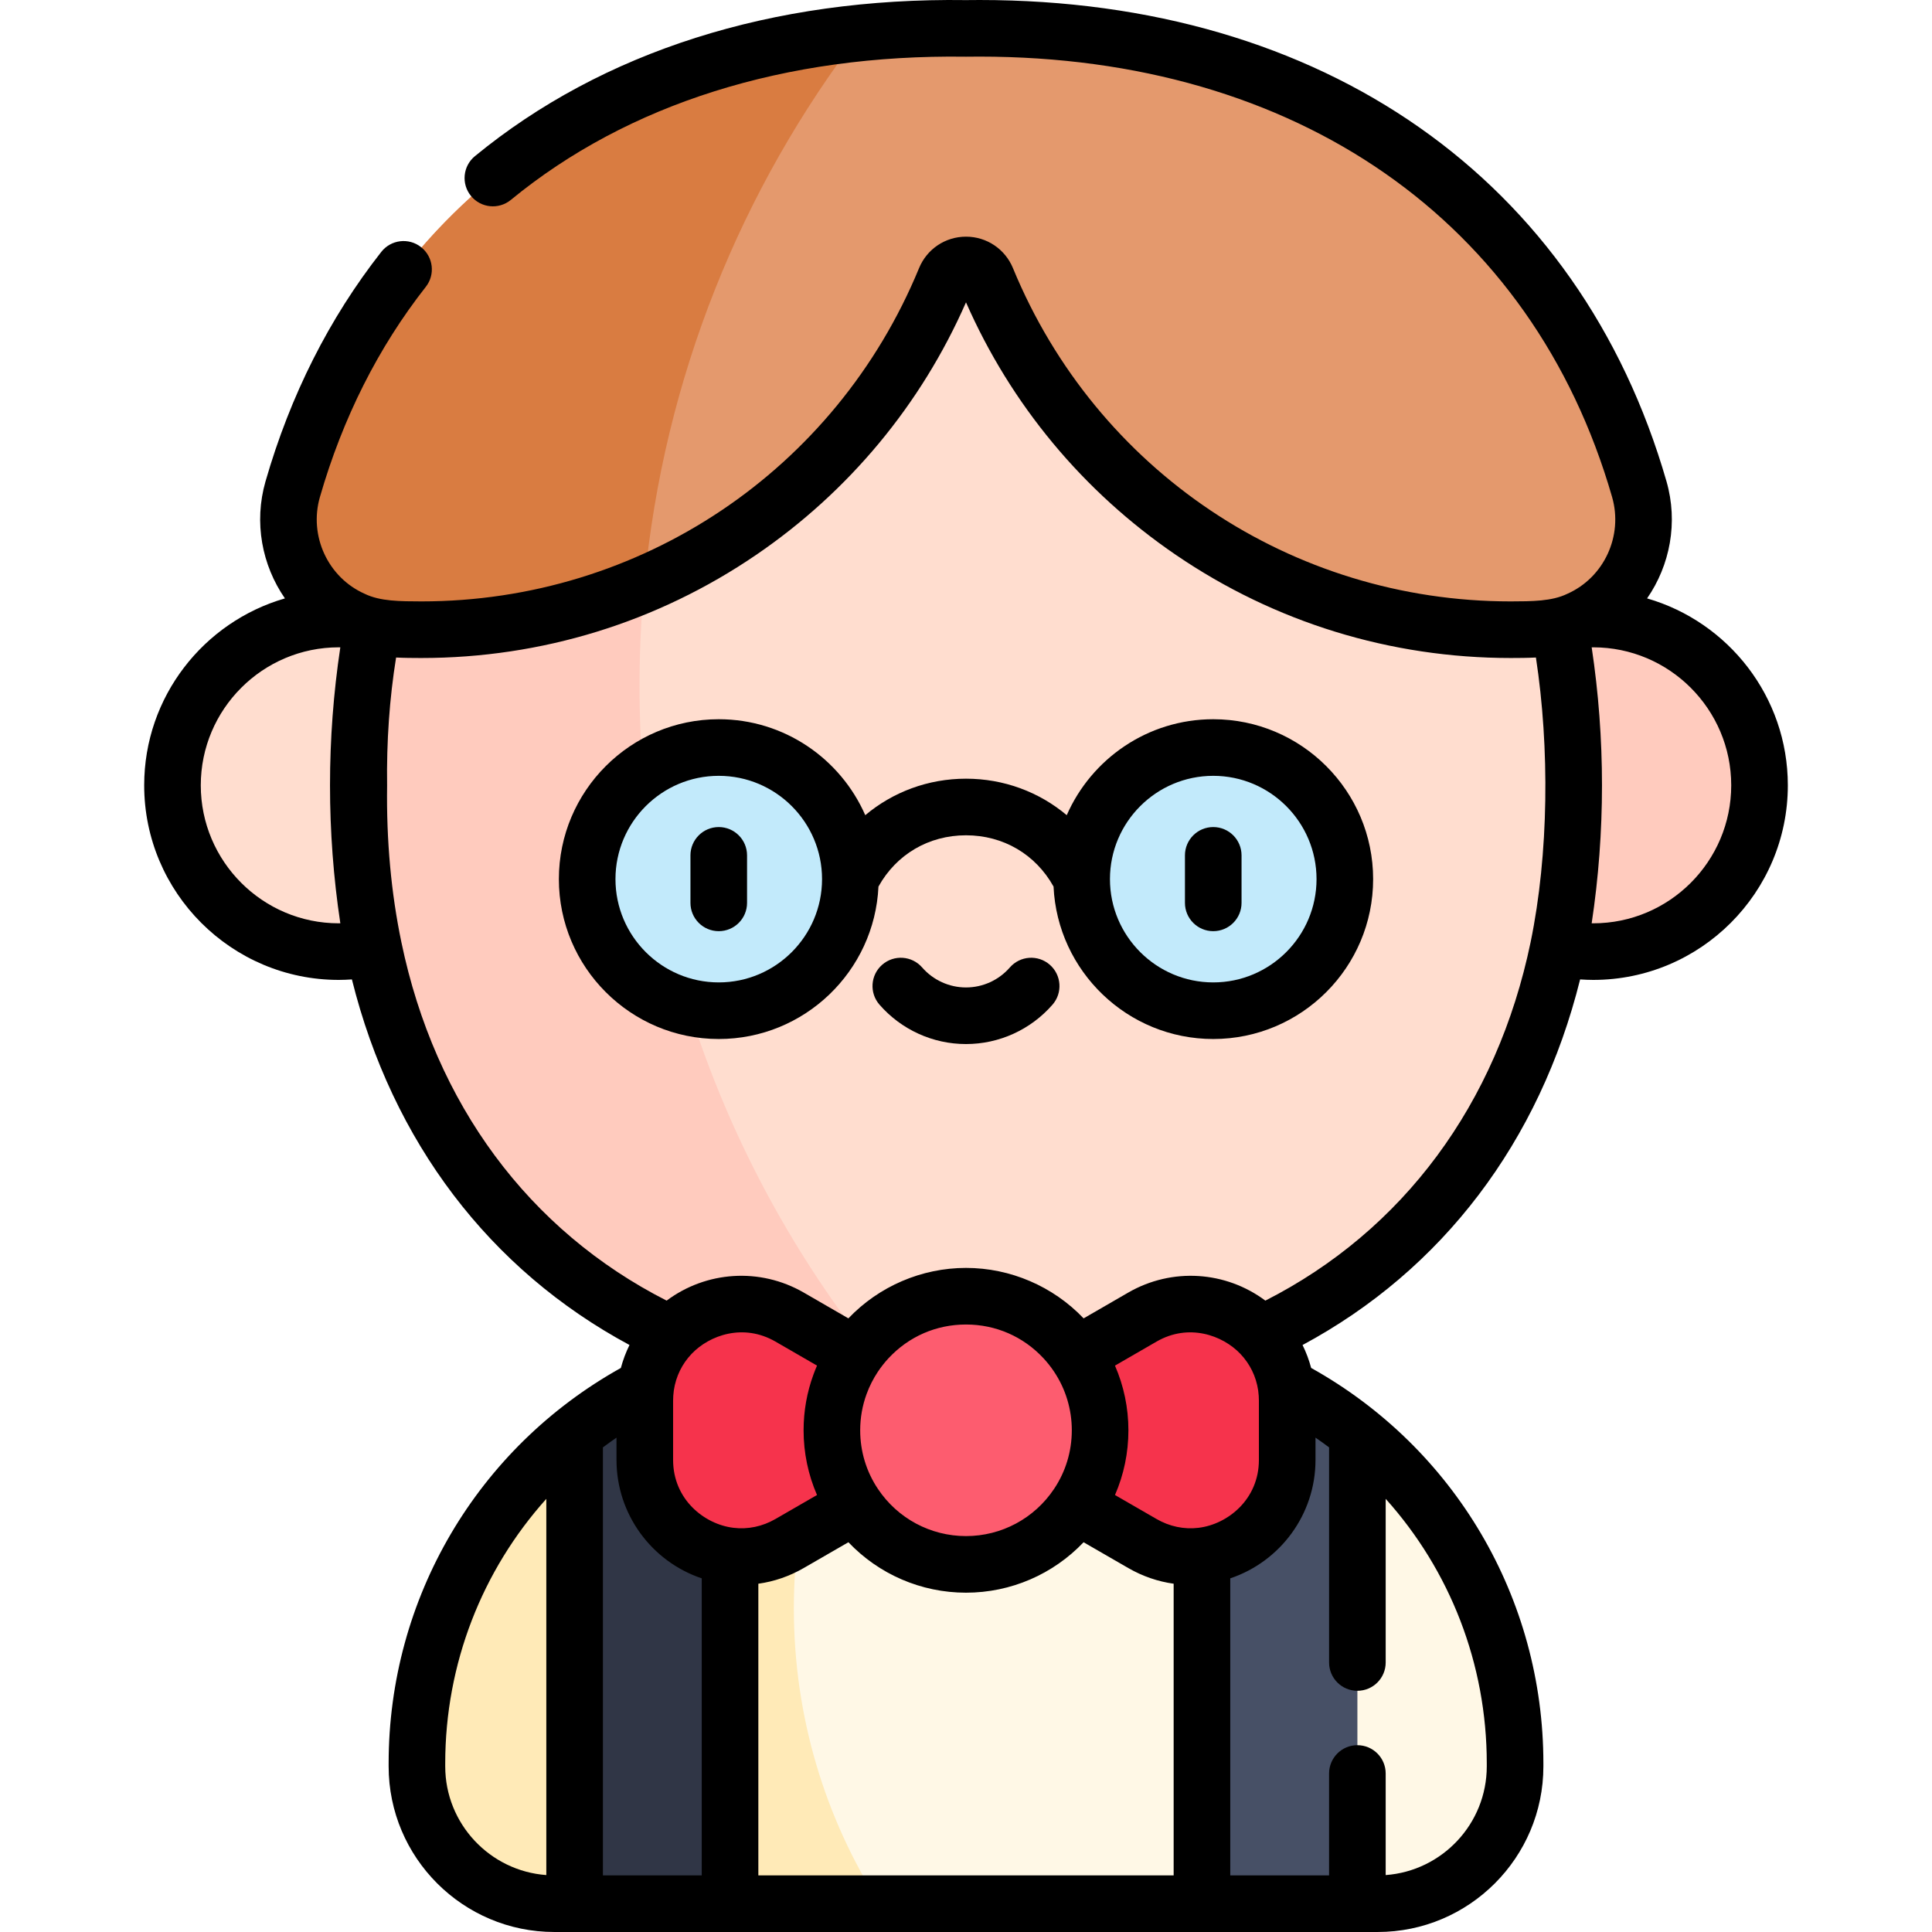 <svg id="Capa_1" enable-background="new 0 0 511.997 511.997" height="512" viewBox="0 0 511.997 511.997" width="512" xmlns="http://www.w3.org/2000/svg"><g><g><g><path d="m365.102 504.497h-218.207c-20.105 0-36.404-16.299-36.404-36.404v-.789c0-62.109 50.349-112.458 112.458-112.458h66.1c62.109 0 112.458 50.349 112.458 112.458v.789c-.001 20.105-16.3 36.404-36.405 36.404z" fill="#fff8e6"/><path d="m210.377 426.248c0-25.938 6.772-50.291 18.631-71.402h-6.059c-62.109 0-112.458 50.349-112.458 112.458v.789c0 20.105 16.299 36.404 36.404 36.404h86.203c-14.385-22.618-22.721-49.459-22.721-78.249z" fill="#ffeab7"/></g><path d="m152.275 504.497h41.189v-145.7c-15.264 4.154-29.237 11.436-41.189 21.118z" fill="#303646"/><path d="m318.533 504.497h41.189v-124.583c-11.952-9.682-25.925-16.964-41.189-21.118z" fill="#475066"/><circle cx="89.779" cy="208.115" fill="#ffddcf" r="44.069"/><circle cx="422.217" cy="208.115" fill="#ffcbbe" r="44.069"/><g><path d="m416.909 208.115c1.386 98.41-62.501 162.296-160.911 160.911-98.41 1.385-162.296-62.502-160.911-160.911-1.386-98.41 62.501-162.299 160.911-160.91 98.41-1.386 162.297 62.499 160.911 160.91z" fill="#ffddcf"/><path d="m169.478 181.707c0-45.709 10.784-88.894 29.919-127.176-65.538 19.341-105.407 75.626-104.309 153.584-1.306 92.751 55.376 154.825 144.29 160.498-43.535-50.024-69.9-115.384-69.9-186.906z" fill="#ffcbbe"/></g><g><path d="m255.998 7.522c-90.859-1.281-156.331 45.43-178.431 122.122-5.181 17.98 7.67 36.084 26.357 37.037 2.565.131 5.148.197 7.745.197 62.66 0 116.349-38.404 138.817-92.958 2.03-4.929 8.994-4.929 11.024 0 22.468 54.554 76.157 92.958 138.817 92.958 2.598 0 5.18-.066 7.745-.197 18.688-.953 31.539-19.057 26.357-37.037-22.1-76.691-87.571-123.401-178.431-122.122z" fill="#e4996d"/><path d="m228.034 8.712c-76.261 7.755-130.705 52.355-150.467 120.932-5.181 17.98 7.67 36.084 26.357 37.037 2.565.131 5.148.197 7.745.197 20.983 0 40.95-4.325 59.085-12.102 5.126-54.647 25.686-104.798 57.28-146.064z" fill="#d97c41"/></g><circle cx="190.476" cy="232.973" fill="#c2eafb" r="34.872"/><circle cx="321.52" cy="232.973" fill="#c2eafb" r="34.872"/><path d="m222.85 356.893-13.603-7.854c-17.051-9.845-38.366 2.461-38.366 22.15v15.708c0 19.689 21.314 31.995 38.366 22.15l13.603-7.854c17.052-9.843 17.052-34.455 0-44.3z" fill="#f6334c"/><path d="m289.146 401.194 13.603 7.854c17.051 9.845 38.366-2.461 38.366-22.15v-15.708c0-19.689-21.314-31.995-38.366-22.15l-13.603 7.854c-17.051 9.844-17.051 34.456 0 44.3z" fill="#f6334c"/><circle cx="255.998" cy="379.044" fill="#fd5c6f" r="35.535"/></g><g><path d="m436.491 158.584c6.086-8.792 8.273-20.143 5.144-31.014-23.079-80.087-90.975-127.569-182.023-127.569-1.2 0-2.407.008-3.614.025-51.331-.719-96.345 13.591-130.142 41.359-3.201 2.629-3.664 7.355-1.034 10.556 2.629 3.201 7.355 3.664 10.556 1.034 31.045-25.504 72.712-38.616 120.515-37.949.07.001.142.001.212 0 1.162-.017 2.307-.025 3.46-.025 83.996 0 146.542 43.449 167.657 116.72 2.964 10.299-2.137 21.322-11.865 25.64-4.117 2.008-9.434 1.997-15.027 2.015-58.021 0-109.79-34.666-131.885-88.315-2.086-5.068-6.972-8.342-12.445-8.342-5.474 0-10.359 3.274-12.444 8.341-22.096 53.65-73.864 88.316-131.861 88.316-5.602-.018-10.93-.004-15.052-2.015-9.729-4.318-14.829-15.341-11.865-25.638 6.034-20.943 15.477-39.686 28.063-55.708 2.56-3.257 1.993-7.972-1.265-10.531-3.257-2.558-7.972-1.993-10.53 1.265-13.787 17.55-24.11 38.013-30.683 60.824-3.128 10.868-.943 22.217 5.142 31.008-21.511 6.208-37.295 26.054-37.295 49.536 0 28.436 23.135 51.57 51.57 51.57 1.158 0 2.318-.053 3.477-.131 10.718 43.027 36.522 76.977 73.564 96.881-.964 1.937-1.721 3.974-2.286 6.081-38.052 21.224-61.544 61.044-61.544 104.789v.79c0 24.207 19.698 43.9 43.91 43.9h218.199c24.212 0 43.91-19.693 43.91-43.9v-.79c0-43.745-23.492-83.566-61.544-104.789-.564-2.105-1.32-4.139-2.282-6.074 37.044-19.905 62.845-53.863 73.56-96.888 1.159.078 2.319.131 3.477.131 28.436 0 51.57-23.134 51.57-51.57-.003-23.483-15.789-43.326-37.3-49.533zm-346.712 86.102c-20.165 0-36.57-16.405-36.57-36.57s16.405-36.57 36.57-36.57c.137 0 .273.001.41.002-3.643 24.147-3.647 48.989.002 73.135-.137.003-.275.003-.412.003zm238.931 114.096c2.538 2.662 4.164 5.992 4.708 9.636.006.049.012.098.019.147.122.902.182 1.76.182 2.622v15.71c0 10.431-8.236 17.051-15.995 17.985-3.827.466-7.678-.339-11.126-2.331l-11.016-6.359c2.339-5.37 3.557-11.185 3.557-17.146 0-5.952-1.219-11.767-3.559-17.146l11.017-6.367c8.475-4.89 17.453-1.745 22.213 3.249zm-168.931 138.215v-113.426c1.179-.891 2.383-1.747 3.6-2.585v5.91c0 14.441 9.345 26.935 22.59 31.382v78.718h-26.19zm41.189-77.297c4.182-.58 8.248-1.974 12.029-4.158l11.84-6.834c8.054 8.468 19.252 13.369 31.161 13.369 11.911 0 23.111-4.903 31.162-13.368l11.838 6.833c3.784 2.184 7.85 3.578 12.03 4.159v77.296h-110.06zm83.07-40.654c0 5.567-1.622 10.933-4.699 15.528-5.222 7.829-13.947 12.502-23.341 12.502s-18.119-4.673-23.348-12.512c-3.07-4.585-4.692-9.951-4.692-15.518 0-3.316.572-6.554 1.706-9.641.748-2.051 1.755-4.037 2.979-5.879.853-1.275 1.802-2.479 2.817-3.573 5.365-5.77 12.659-8.947 20.538-8.947s15.173 3.178 20.534 8.943c1.02 1.098 1.969 2.301 2.815 3.567 3.069 4.604 4.691 9.974 4.691 15.53zm-67.523 17.146-11.017 6.359c-3.448 1.989-7.295 2.798-11.134 2.329-7.75-.933-15.986-7.553-15.986-17.984v-15.71c0-.862.06-1.719.182-2.622.007-.048.013-.096.019-.145.543-3.645 2.17-6.976 4.71-9.64 4.757-4.993 13.739-8.136 22.208-3.25l11.021 6.369c-.337.776-.651 1.559-.939 2.349-1.738 4.731-2.62 9.709-2.62 14.797-.001 5.965 1.218 11.781 3.556 17.148zm-98.526 71.905v-.79c0-26.405 9.792-51.169 26.79-70.094v99.698c-14.955-1.09-26.79-13.592-26.79-28.814zm276.019-.79v.79c0 15.222-11.836 27.724-26.79 28.814v-26.923c0-4.142-3.357-7.5-7.5-7.5s-7.5 3.358-7.5 7.5v27.009h-26.189v-78.72c13.248-4.449 22.59-16.942 22.59-31.38v-5.908c1.217.836 2.421 1.692 3.6 2.582v57.004c0 4.142 3.357 7.5 7.5 7.5s7.5-3.358 7.5-7.5v-43.37c17.003 18.922 26.789 43.694 26.789 70.102zm11.616-217.615c-8.904 42.877-33.788 76.419-70.292 94.985-10.481-7.823-24.709-8.843-36.336-2.134l-11.829 6.837c-8.094-8.5-19.42-13.373-31.169-13.373-11.748 0-23.072 4.871-31.169 13.373l-11.833-6.839c-11.623-6.707-25.853-5.687-36.333 2.136-36.503-18.565-61.387-52.108-70.293-94.991-2.719-13.032-3.992-26.981-3.783-41.46-.169-11.73.633-23.144 2.381-33.977 2.221.113 4.395.121 6.48.128h.22c31.836 0 62.511-9.449 88.709-27.325 24.563-16.761 43.733-39.845 55.621-66.929 11.888 27.082 31.058 50.167 55.621 66.929 26.198 17.876 56.873 27.325 88.734 27.325 2.164-.008 4.383-.012 6.679-.129 3.652 23.907 3.423 52.02-1.408 75.444zm16.594-5.006c-.138 0-.275-.001-.412-.002 3.649-24.146 3.645-48.988.002-73.135.137-.001.273-.002.41-.002 20.165 0 36.57 16.405 36.57 36.57 0 20.164-16.405 36.569-36.57 36.569z"/><path d="m321.521 190.601c-17.341 0-32.273 10.475-38.825 25.426-7.323-6.153-16.672-9.668-26.697-9.668s-19.372 3.519-26.695 9.672c-6.551-14.953-21.485-25.43-38.827-25.43-23.364 0-42.372 19.008-42.372 42.373s19.008 42.372 42.372 42.372c22.703 0 41.289-17.948 42.323-40.399 4.746-8.533 13.308-13.587 23.199-13.587s18.453 5.055 23.199 13.587c1.034 22.452 19.62 40.399 42.323 40.399 23.364 0 42.372-19.008 42.372-42.372s-19.008-42.373-42.372-42.373zm-131.045 69.745c-15.093 0-27.372-12.279-27.372-27.372s12.279-27.373 27.372-27.373c15.094 0 27.373 12.279 27.373 27.373 0 15.092-12.279 27.372-27.373 27.372zm131.045 0c-15.094 0-27.373-12.279-27.373-27.372s12.279-27.373 27.373-27.373c15.093 0 27.372 12.279 27.372 27.373 0 15.092-12.28 27.372-27.372 27.372z"/><path d="m190.476 219.178c-4.143 0-7.5 3.358-7.5 7.5v12.591c0 4.142 3.357 7.5 7.5 7.5s7.5-3.358 7.5-7.5v-12.591c0-4.142-3.358-7.5-7.5-7.5z"/><path d="m321.521 219.178c-4.143 0-7.5 3.358-7.5 7.5v12.591c0 4.142 3.357 7.5 7.5 7.5s7.5-3.358 7.5-7.5v-12.591c0-4.142-3.358-7.5-7.5-7.5z"/><path d="m278.2 255.659c-3.125-2.721-7.86-2.396-10.582.727-2.934 3.366-7.169 5.297-11.62 5.297s-8.687-1.931-11.62-5.297c-2.722-3.124-7.46-3.448-10.582-.727s-3.448 7.459-.727 10.582c5.783 6.636 14.141 10.442 22.929 10.442s17.145-3.806 22.929-10.442c2.722-3.123 2.395-7.861-.727-10.582z"/></g></g></svg>